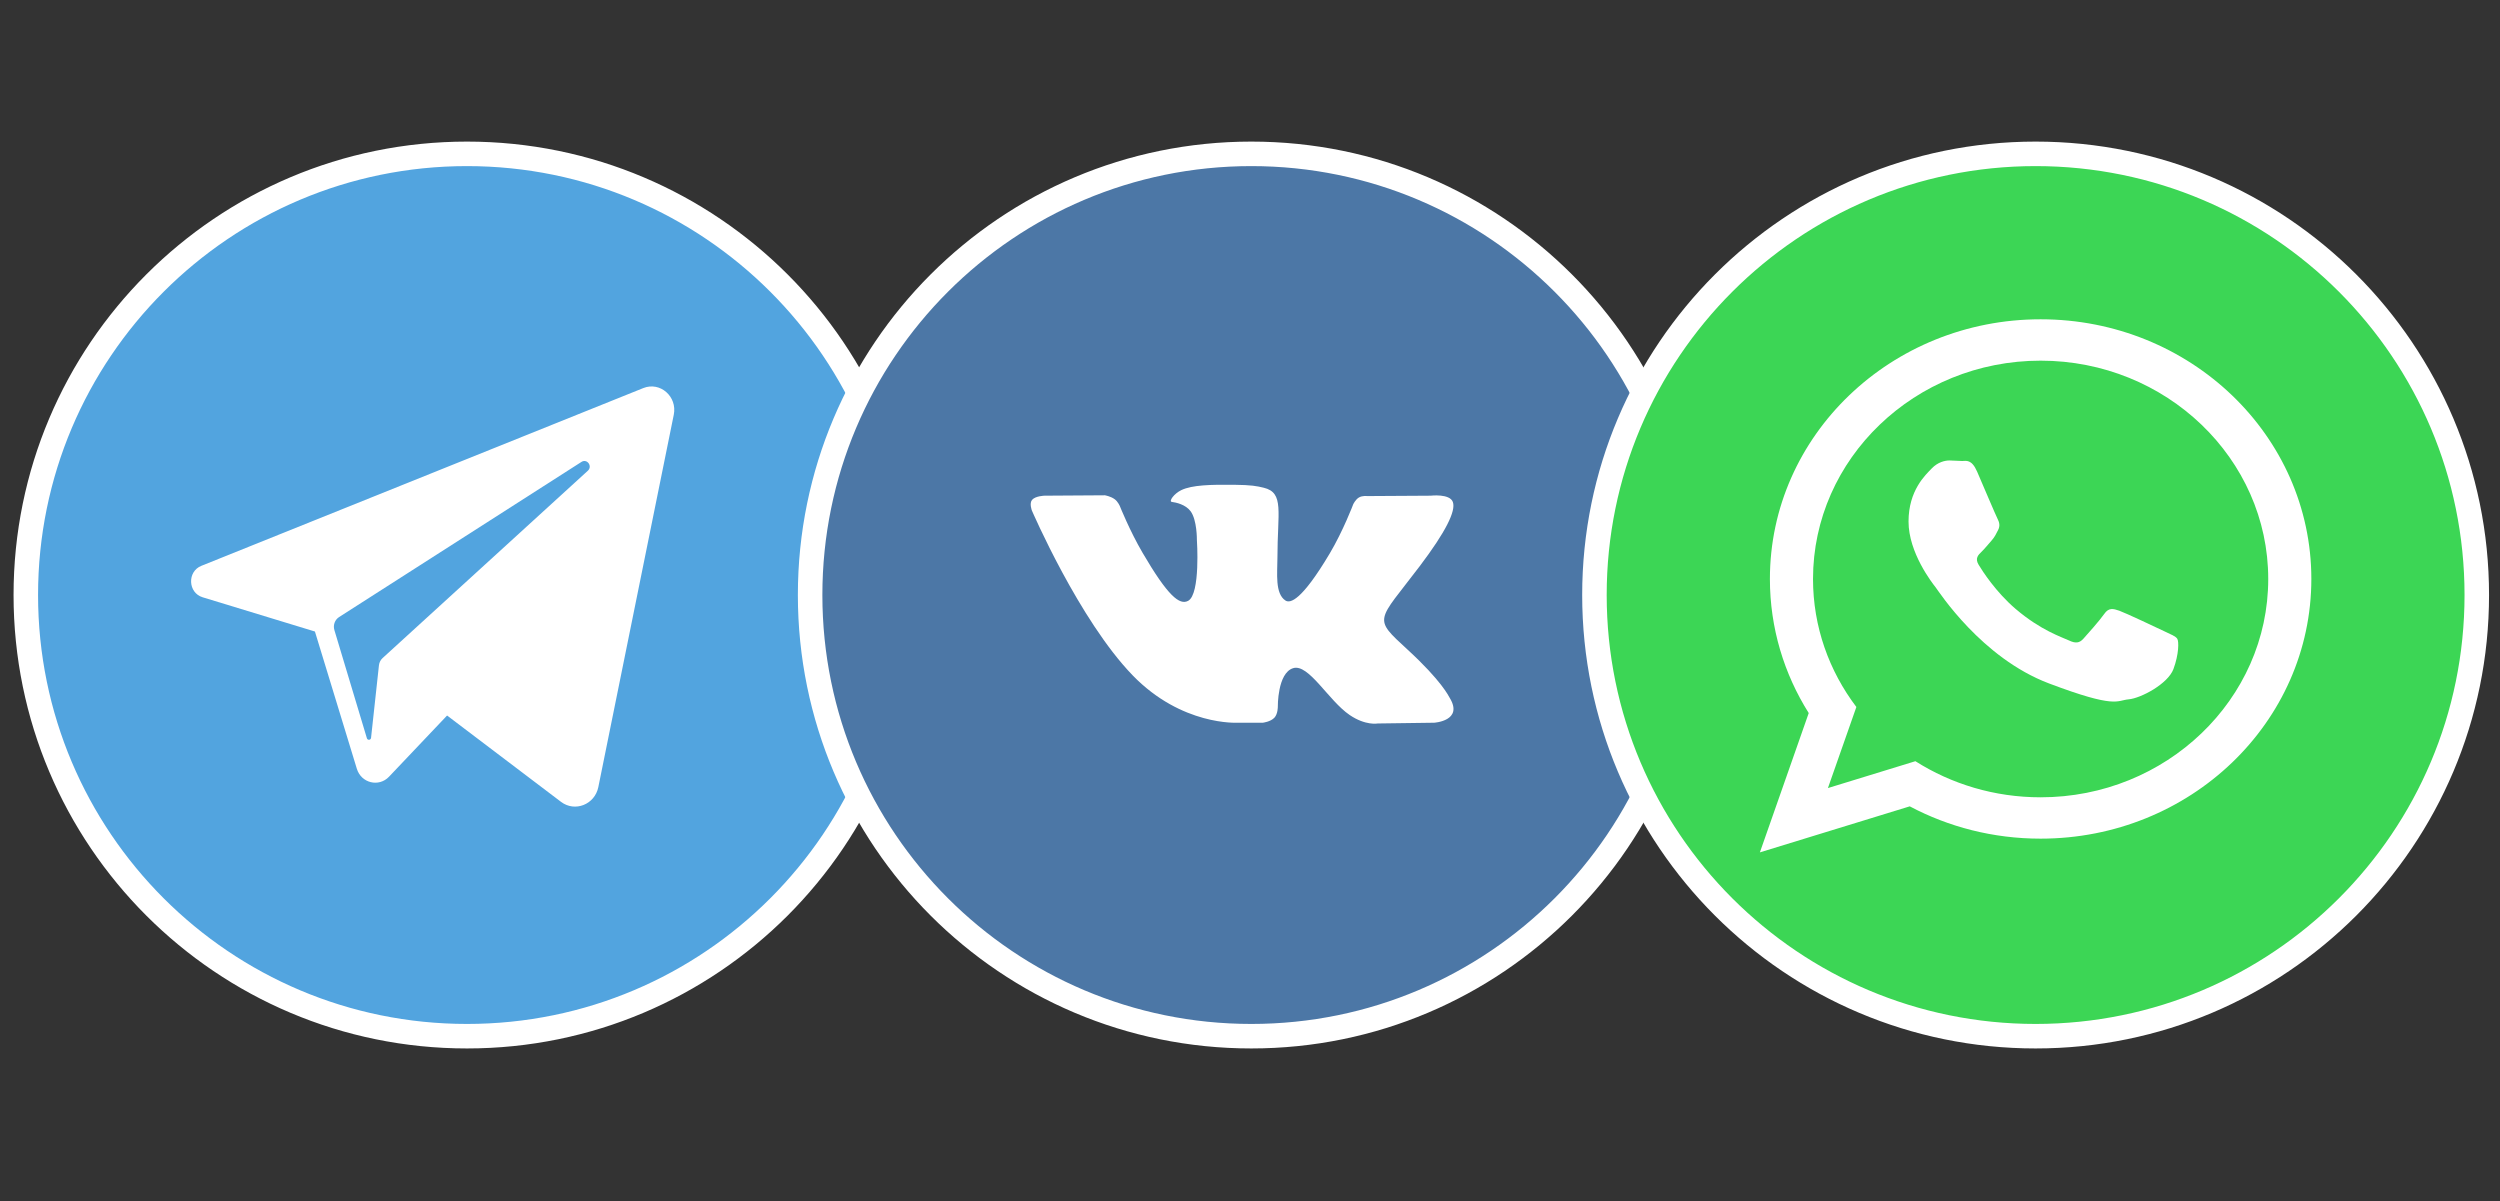<svg width="102" height="49" viewBox="0 0 102 49" fill="none" xmlns="http://www.w3.org/2000/svg">
<rect x="0" y="0" width="102" height="49" fill="#333333" stroke="none"/>
<path fill-rule="evenodd" clip-rule="evenodd" d="M19.053 42.277C28.994 42.277 37.053 34.218 37.053 24.277C37.053 14.336 28.994 6.277 19.053 6.277C9.112 6.277 1.053 14.336 1.053 24.277C1.053 34.218 9.112 42.277 19.053 42.277Z" fill="#52A4DF" stroke="white"/>
<path d="M26.245 15.834L8.215 23.086C7.631 23.321 7.667 24.186 8.268 24.369L12.849 25.766L14.559 31.366C14.738 31.951 15.456 32.128 15.872 31.69L18.241 29.193L22.889 32.715C23.457 33.146 24.267 32.825 24.412 32.113L27.49 16.922C27.641 16.178 26.932 15.558 26.245 15.834ZM23.985 19.205L15.61 26.849C15.527 26.925 15.473 27.031 15.461 27.145L15.139 30.104C15.128 30.2 14.997 30.213 14.969 30.12L13.643 25.708C13.582 25.506 13.661 25.287 13.835 25.176L23.725 18.845C23.953 18.699 24.186 19.022 23.985 19.205Z" fill="white"/>
<path fill-rule="evenodd" clip-rule="evenodd" d="M51.053 42.277C60.994 42.277 69.053 34.218 69.053 24.277C69.053 14.336 60.994 6.277 51.053 6.277C41.112 6.277 33.053 14.336 33.053 24.277C33.053 34.218 41.112 42.277 51.053 42.277Z" fill="#4C77A6" stroke="white"/>
<path fill-rule="evenodd" clip-rule="evenodd" d="M51.524 29.487C51.524 29.487 51.835 29.452 51.995 29.283C52.14 29.127 52.135 28.834 52.135 28.834C52.135 28.834 52.116 27.464 52.758 27.262C53.391 27.062 54.203 28.586 55.066 29.172C55.717 29.615 56.211 29.518 56.211 29.518L58.515 29.487C58.515 29.487 59.72 29.413 59.149 28.474C59.102 28.397 58.816 27.78 57.436 26.511C55.991 25.183 56.185 25.397 57.925 23.1C58.984 21.7 59.408 20.846 59.276 20.481C59.15 20.131 58.37 20.224 58.37 20.224L55.777 20.24C55.777 20.24 55.584 20.214 55.442 20.299C55.303 20.381 55.212 20.574 55.212 20.574C55.212 20.574 54.802 21.657 54.255 22.578C53.1 24.521 52.638 24.623 52.449 24.503C52.01 24.221 52.119 23.373 52.119 22.77C52.119 20.887 52.408 20.102 51.558 19.899C51.276 19.831 51.069 19.787 50.348 19.779C49.422 19.77 48.639 19.783 48.195 19.998C47.9 20.14 47.672 20.46 47.811 20.478C47.983 20.501 48.371 20.582 48.577 20.859C48.842 21.218 48.833 22.022 48.833 22.022C48.833 22.022 48.986 24.239 48.476 24.514C48.127 24.703 47.648 24.317 46.618 22.555C46.09 21.652 45.692 20.654 45.692 20.654C45.692 20.654 45.615 20.467 45.478 20.367C45.312 20.246 45.08 20.208 45.08 20.208L42.615 20.224C42.615 20.224 42.245 20.234 42.109 20.394C41.988 20.535 42.1 20.828 42.1 20.828C42.1 20.828 44.029 25.301 46.214 27.556C48.218 29.622 50.493 29.487 50.493 29.487H51.524Z" fill="white"/>
<path fill-rule="evenodd" clip-rule="evenodd" d="M83.053 42.277C92.994 42.277 101.053 34.218 101.053 24.277C101.053 14.336 92.994 6.277 83.053 6.277C73.112 6.277 65.053 14.336 65.053 24.277C65.053 34.218 73.112 42.277 83.053 42.277Z" fill="#3CD655" stroke="white"/>
<path fill-rule="evenodd" clip-rule="evenodd" d="M83.257 34.217C89.358 34.217 94.303 29.474 94.303 23.622C94.303 17.771 89.359 13.027 83.257 13.027C77.157 13.027 72.212 17.771 72.212 23.622C72.212 25.624 72.791 27.496 73.796 29.093L71.803 34.777L77.918 32.899C79.501 33.739 81.32 34.217 83.257 34.217ZM73.971 23.622C73.971 18.711 78.136 14.715 83.257 14.715C88.378 14.715 92.544 18.711 92.544 23.623C92.544 28.535 88.378 32.53 83.257 32.53C81.371 32.53 79.615 31.987 78.148 31.057L74.579 32.153L75.74 28.845C74.628 27.377 73.971 25.572 73.971 23.622Z" fill="white"/>
<path fill-rule="evenodd" clip-rule="evenodd" d="M88.834 26.064C88.765 25.956 88.585 25.891 88.315 25.761C88.044 25.631 86.712 25.003 86.465 24.916C86.216 24.83 86.035 24.786 85.855 25.046C85.675 25.306 85.156 25.891 84.998 26.064C84.84 26.238 84.682 26.259 84.411 26.129C84.14 26 83.268 25.725 82.234 24.841C81.429 24.152 80.886 23.303 80.728 23.042C80.57 22.783 80.711 22.642 80.846 22.513C80.968 22.396 81.117 22.21 81.253 22.058C81.388 21.906 81.433 21.798 81.523 21.625C81.614 21.451 81.569 21.3 81.501 21.17C81.433 21.04 80.891 19.762 80.666 19.242C80.44 18.722 80.215 18.809 80.057 18.809C79.899 18.809 79.718 18.787 79.538 18.787C79.357 18.787 79.064 18.852 78.815 19.112C78.567 19.372 77.868 20 77.868 21.278C77.868 22.556 78.838 23.791 78.974 23.964C79.109 24.137 80.846 26.844 83.599 27.884C86.351 28.924 86.351 28.577 86.848 28.533C87.344 28.49 88.449 27.905 88.676 27.299C88.901 26.692 88.901 26.172 88.834 26.064Z" fill="white"/>
</svg>
